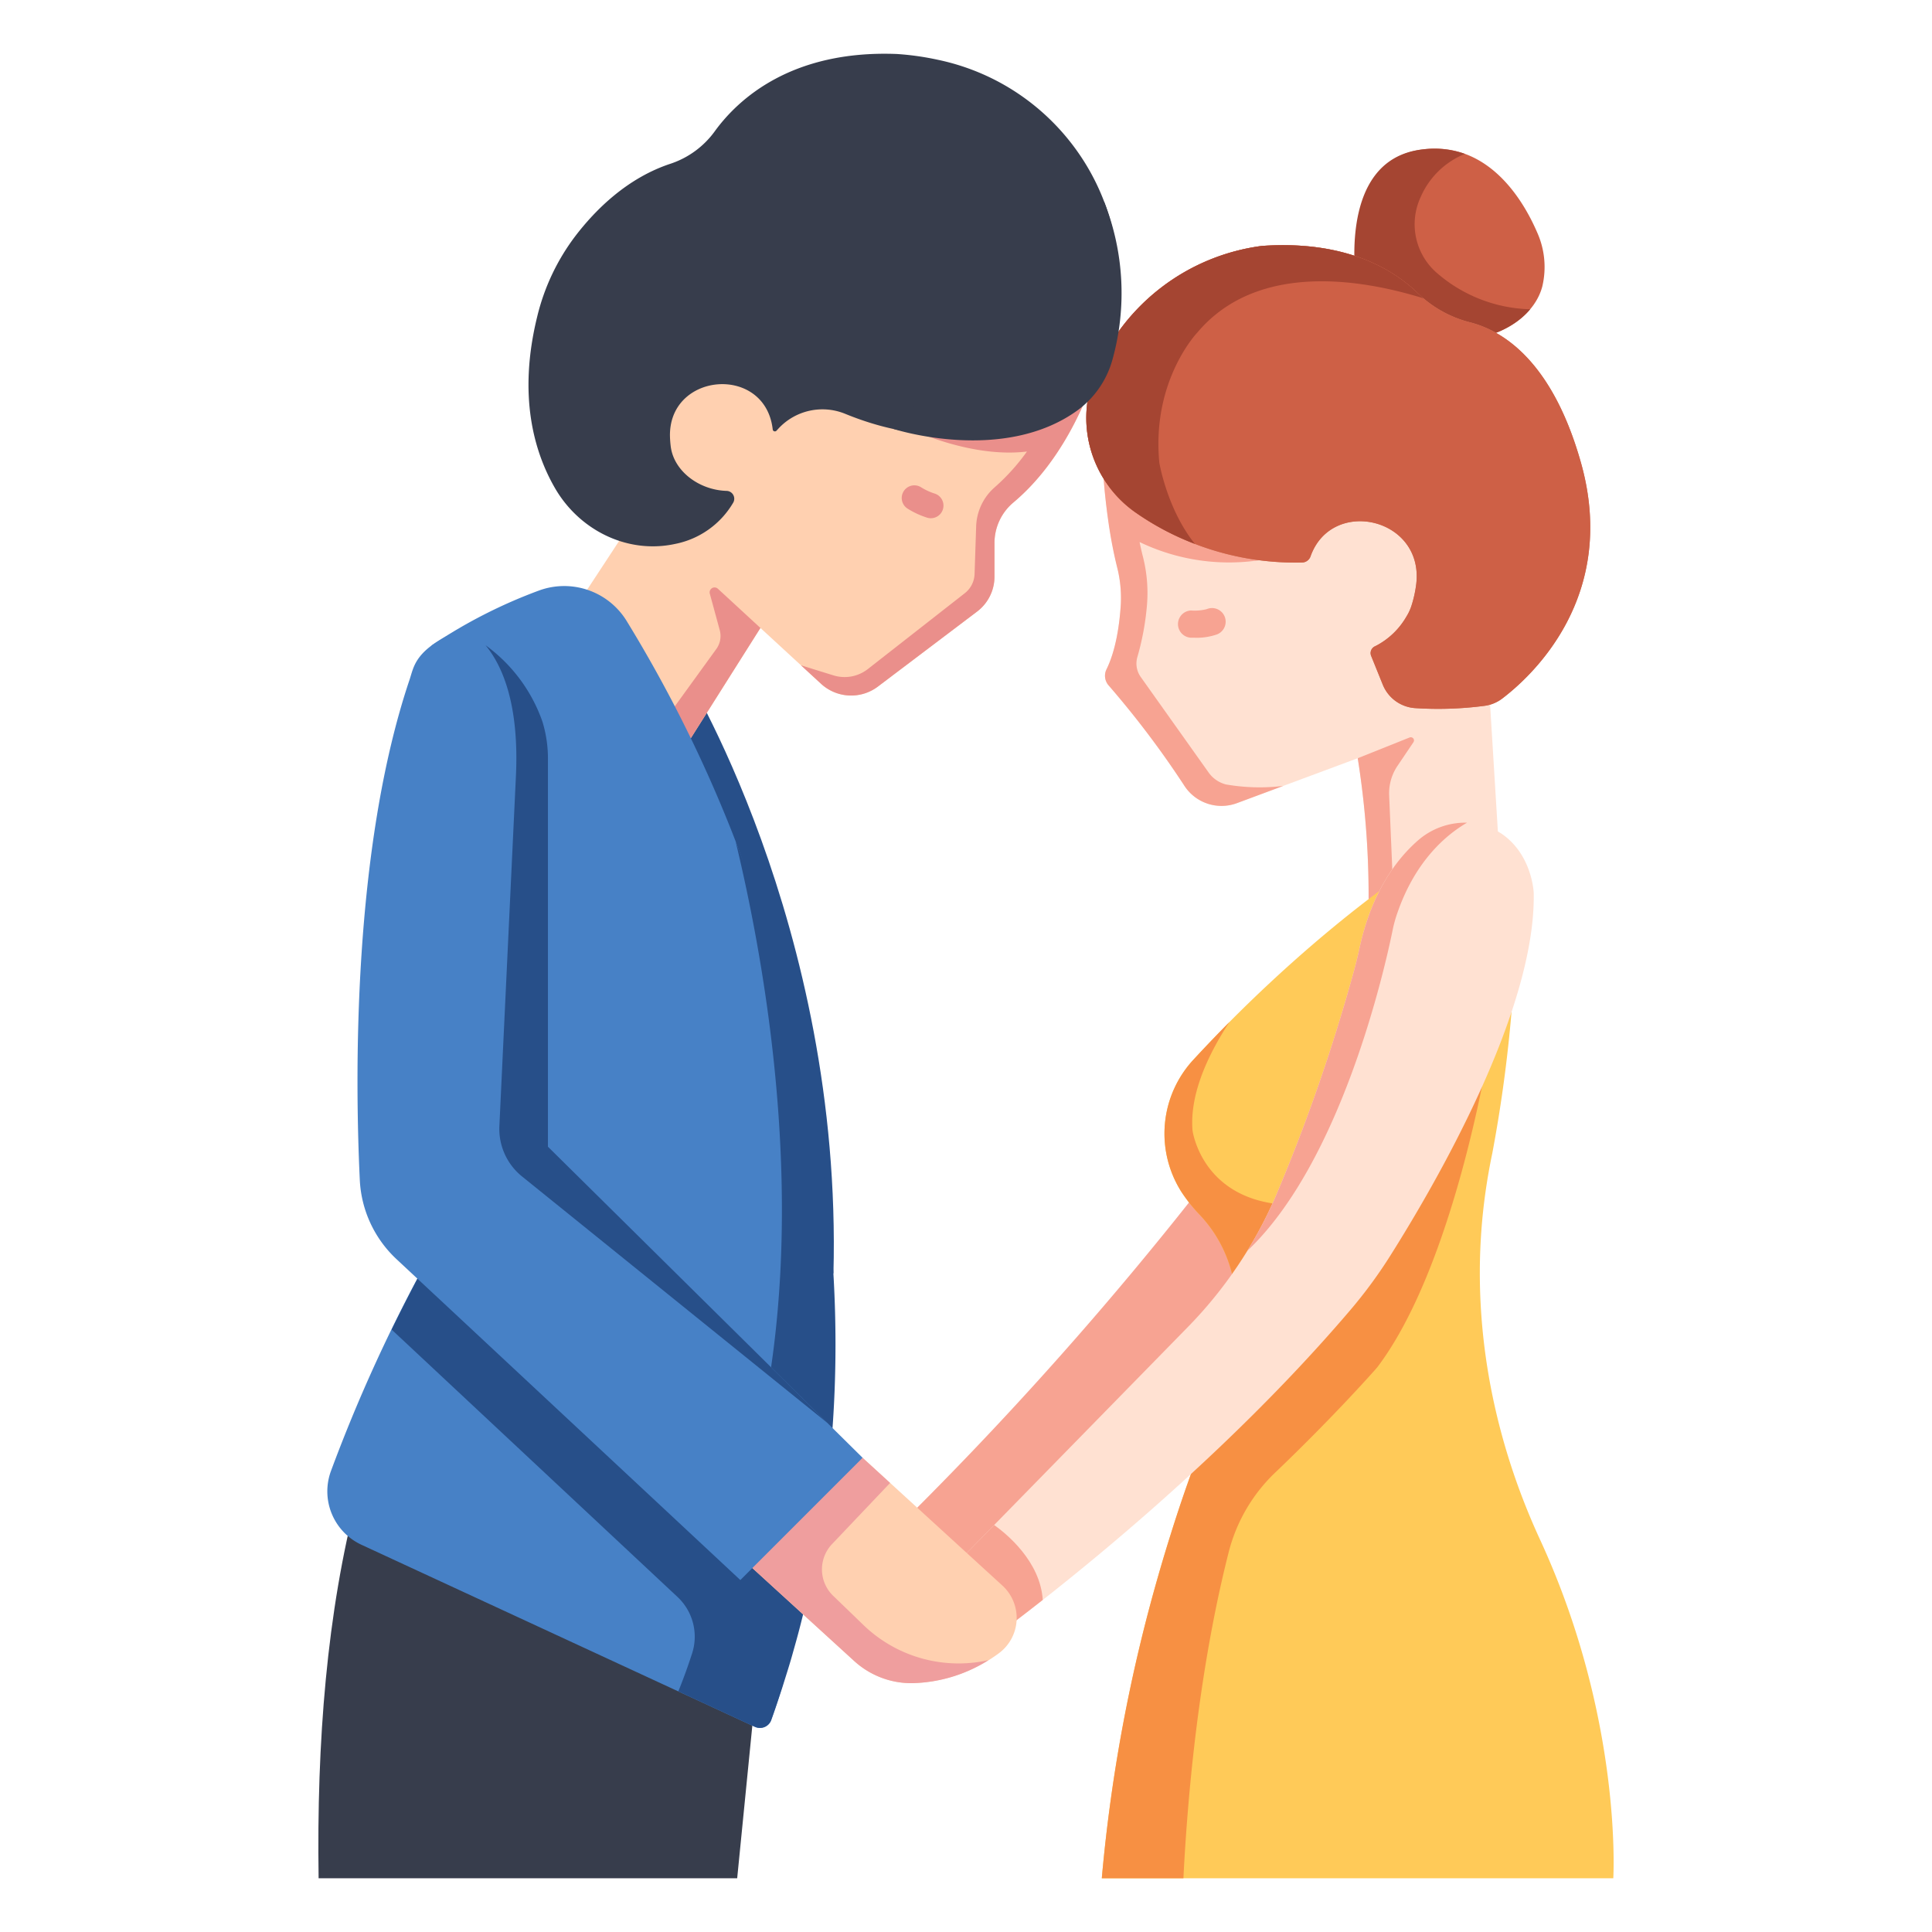 <svg id="icon" height="512" viewBox="0 0 340 340" width="512" xmlns="http://www.w3.org/2000/svg"><path d="m120.009 117.464s28.3 45.2 26.663 106.713l-35.8-97.986z" fill="#274f89"/><path d="m238.883 51.514s-4-23.336 11.563-25.228c11.6-1.411 17.708 9.145 20.063 14.6a14.84 14.84 0 0 1 .921 9.481c-1.1 4.353-6.014 9.407-16.3 9.762z" fill="#ce6046"/><path d="m250 34.709a14.345 14.345 0 0 1 7.8-7.626 16.206 16.206 0 0 0 -7.356-.8c-15.882 1.683-11.573 25.17-11.57 25.185s8.889 4.756 8.889 4.756l7.362 3.907c7.126-.246 11.672-2.746 14.16-5.706a26.009 26.009 0 0 1 -16.23-6.23 11.34 11.34 0 0 1 -3.055-13.486z" fill="#a54532"/><path d="m193.9 78.031a110.07 110.07 0 0 0 2.69 21.756 21.963 21.963 0 0 1 .64 6.841c-.217 3.239-.826 7.733-2.483 11.126a2.573 2.573 0 0 0 .32 2.826 163.193 163.193 0 0 1 13.292 17.583 7.794 7.794 0 0 0 9.321 3.178l21.268-7.91a155.1 155.1 0 0 1 1.669 32.834l23.113-17.832-2.481-40.448-4.77-25.375z" fill="#ffe1d2"/><path d="m215.76 138.051a5.363 5.363 0 0 1 -3.1-2.154l-11.916-16.769a4.088 4.088 0 0 1 -.577-3.532 46.853 46.853 0 0 0 1.661-8.888 25.861 25.861 0 0 0 -.7-8.771c-.226-.882-.413-1.725-.581-2.546a36.286 36.286 0 0 0 25.281 2.314l-18.1-18.662-7.1-.52-2.171-.159-2.621-.192-1.938-.141a119.641 119.641 0 0 0 1.23 14.3v.019c.365 2.434.836 4.96 1.446 7.39a21.933 21.933 0 0 1 .661 6.748c-.209 3.249-.811 7.824-2.492 11.266a2.573 2.573 0 0 0 .32 2.826 163.193 163.193 0 0 1 13.292 17.583 7.794 7.794 0 0 0 9.321 3.178l8.15-3.031a34.68 34.68 0 0 1 -10.066-.259z" fill="#f7a392"/><path d="m258.628 56.708a20.49 20.49 0 0 1 -9.22-5.2c-4.278-4.126-12.65-9.259-27.344-8.228a36.963 36.963 0 0 0 -29.3 22.369 20.319 20.319 0 0 0 6.9 24.415 49.344 49.344 0 0 0 29.491 8.929 1.613 1.613 0 0 0 1.472-1.062c3.7-10.505 19.958-6.842 18.612 4.815a20.867 20.867 0 0 1 -.827 3.8 8.718 8.718 0 0 1 -.926 1.995 13.229 13.229 0 0 1 -5.46 5.174 1.312 1.312 0 0 0 -.735 1.693l2.053 5.077a6.619 6.619 0 0 0 5.623 4.127 62.463 62.463 0 0 0 12.189-.385 6.554 6.554 0 0 0 3.182-1.272c5.017-3.8 20.6-17.841 13.857-41.626-5.095-17.98-13.881-23.199-19.567-24.621z" fill="#d37c5e"/><path d="m258.628 56.708a20.49 20.49 0 0 1 -9.22-5.2c-4.278-4.126-12.65-9.259-27.344-8.228a36.963 36.963 0 0 0 -29.3 22.369 20.319 20.319 0 0 0 6.9 24.415 49.344 49.344 0 0 0 29.491 8.929 1.613 1.613 0 0 0 1.472-1.062c3.7-10.505 19.958-6.842 18.612 4.815a20.867 20.867 0 0 1 -.827 3.8 8.718 8.718 0 0 1 -.926 1.995 13.229 13.229 0 0 1 -5.46 5.174 1.312 1.312 0 0 0 -.735 1.693l2.053 5.077a6.619 6.619 0 0 0 5.623 4.127 62.463 62.463 0 0 0 12.189-.385 6.554 6.554 0 0 0 3.182-1.272c5.017-3.8 20.6-17.841 13.857-41.626-5.095-17.98-13.881-23.199-19.567-24.621z" fill="#ce6046"/><path d="m210.225 112.231c-.225 0-.452 0-.683-.006a2.4 2.4 0 0 1 .035-4.791h.036a8.455 8.455 0 0 0 2.753-.237 2.4 2.4 0 1 1 1.586 4.521 10.888 10.888 0 0 1 -3.727.513z" fill="#f7a392"/><path d="m245.3 159.583-.832-19.613a8.627 8.627 0 0 1 1.466-5.187l2.808-4.166a.56.56 0 0 0 -.672-.833l-9.134 3.651a153.508 153.508 0 0 1 1.835 29.232z" fill="#f7a392"/><path d="m193.9 61.891s-3.753 16.578-15.486 26.482a9.355 9.355 0 0 0 -3.4 7.129v5.979a7.7 7.7 0 0 1 -3.056 6.14l-17.454 13.2a7.821 7.821 0 0 1 -10.016-.487l-10.662-9.821-13.288 21.038-17.824-26.837 12.617-19.227.4-31.844z" fill="#ffd0b0"/><path d="m193.9 61.891-29.81-3.147-4.018 16.7s10.744 5.238 20.657 4.014a37.127 37.127 0 0 1 -5.707 6.322 9.561 9.561 0 0 0 -3.234 6.809l-.279 8.423a4.473 4.473 0 0 1 -1.757 3.41l-17.031 13.323a6.629 6.629 0 0 1 -6.045 1.11l-5.718-1.77 3.529 3.25a7.82 7.82 0 0 0 10.015.487l17.455-13.2a7.694 7.694 0 0 0 3.056-6.14v-5.982a9.292 9.292 0 0 1 3.362-7.1c9.571-8.055 13.845-20.555 15.105-24.934l-.117.047c.354-1.013.537-1.622.537-1.622z" fill="#ea8f8b"/><path d="m194.731 61.671s-15.618 23.614-46.053 11.129a10.553 10.553 0 0 0 -11.717 2.658l-.311.336a.383.383 0 0 1 -.664-.215l-.011-.094c-1.392-11.479-18.584-9.962-18.063 1.589q.031.694.119 1.438c.522 4.4 5.008 7.732 9.826 7.875a1.384 1.384 0 0 1 1.167 2.088 15.273 15.273 0 0 1 -10.2 7.244c-8.378 1.827-16.847-2.382-21.146-9.8-3.678-6.354-6.578-16.26-3.125-30.257a38.31 38.31 0 0 1 6.683-14.1c3.564-4.668 9.184-10.28 16.864-12.782a15.742 15.742 0 0 0 7.755-5.769c4.108-5.611 13.462-14.221 31.945-13.511a48.815 48.815 0 0 1 7.246 1.021c22.5 4.717 36.769 27.589 30.181 49.616q-.234.763-.496 1.534z" fill="#373d4c"/><path d="m163.81 91.2a2.216 2.216 0 0 1 -.614-.087 14.861 14.861 0 0 1 -3.483-1.606 2.222 2.222 0 0 1 2.4-3.743 10.519 10.519 0 0 0 2.312 1.076 2.223 2.223 0 0 1 -.612 4.36z" fill="#ea8f8b"/><path d="m133.823 110.51-7.487-6.9a.866.866 0 0 0 -1.422.865l1.751 6.427a3.9 3.9 0 0 1 -.605 3.311l-8.887 12.269 3.362 5.063 8.211-13z" fill="#ea8f8b"/><path d="m62.86 263.285c-5.334 20.5-7.146 43.2-6.79 67.258h73.662l3.682-37.1z" fill="#373d4c"/><path d="m213.857 205.727a627.828 627.828 0 0 1 -57.788 64.885l9.922 11.814 62.822-59.341z" fill="#f7a392"/><path d="m248.419 152.87c-.577.193-18.675 12.243-38.326 33.544a19.136 19.136 0 0 0 -2.17 23.357 27.946 27.946 0 0 0 3.14 3.946 23.24 23.24 0 0 1 5.52 9.6 33.139 33.139 0 0 1 .786 3.468 33.572 33.572 0 0 1 -2.411 18.9 285.054 285.054 0 0 0 -21.06 84.857h90.014s1.7-27.977-12.888-59.591c-8.813-19.1-12.542-40.244-9.614-61.072.321-2.282.719-4.588 1.206-6.9a246.92 246.92 0 0 0 4.265-46.394 3.781 3.781 0 0 0 -2.533-3.491l-5.178-1.824a8.252 8.252 0 0 0 -5.159-.109z" fill="#ffca58"/><path d="m75.963 113.588a89.058 89.058 0 0 1 19.018-9.712 12.9 12.9 0 0 1 15.228 5.289 238.664 238.664 0 0 1 19.136 38.6s4.627 11.314 8.359 31.155c6.251 33.24 11.362 86.692-1.975 123.776a2.117 2.117 0 0 1 -2.877 1.2l-69.239-32.041a10.363 10.363 0 0 1 -5.4-12.9 276.62 276.62 0 0 1 17.245-37.655z" fill="#4781c6"/><path d="m249.409 51.507c-4.279-4.126-12.651-9.259-27.345-8.228a36.96 36.96 0 0 0 -29.3 22.369 20.319 20.319 0 0 0 6.9 24.415 47.286 47.286 0 0 0 10.619 5.656c-4.9-6.093-6.259-14.285-6.259-14.285-1.4-14.512 6.71-22.938 6.71-22.938 10.709-12.676 29.488-9.206 39.79-5.987-.38-.322-.755-.654-1.115-1.002z" fill="#a54532"/><path d="m157.293 75.5s19.318 6.26 32.459-3.379a16.524 16.524 0 0 0 6-8.757 43.621 43.621 0 0 0 -1.452-27.887z" fill="#373d4c"/><path d="m210.093 186.414a19.136 19.136 0 0 0 -2.17 23.357 27.946 27.946 0 0 0 3.14 3.946 23.24 23.24 0 0 1 5.52 9.6 33.139 33.139 0 0 1 .786 3.468 31.481 31.481 0 0 1 .44 4.746l2.627-.538 5.392-19c-14.434-1.107-15.965-13.065-15.965-13.065-.514-6.336 2.678-13.236 6.493-19.058q-3.087 3.114-6.263 6.544z" fill="#f79043"/><path d="m217.62 235.491a34.887 34.887 0 0 1 -2.662 10.195 257.746 257.746 0 0 0 -8.971 24.442c-.014.043-.027.089-.041.132q-.409 1.305-.819 2.659c-.036.12-.072.239-.109.359q-.409 1.357-.818 2.762c-.027.094-.055.186-.082.28-.06.2-.119.4-.179.611l.007-.006a282.383 282.383 0 0 0 -10.046 53.618h14.359c1.368-26.8 5.035-45.876 7.983-57.44a29.323 29.323 0 0 1 8.18-13.963c10.672-10.189 17.916-18.469 17.916-18.469 13.6-17.884 19.615-55.607 19.615-55.607z" fill="#f79043"/><path d="m249.508 147.924c-3.656 3.207-8.13 9-10.283 19.048-.437 2.041-.984 4.048-1.556 6.055a315.906 315.906 0 0 1 -13.28 37.763 76.157 76.157 0 0 1 -15.31 22.707l-46.551 47.578 8.3 10.035s37.857-26.556 66.852-60.616a82.924 82.924 0 0 0 6.967-9.482c7.629-12.075 25.659-42.892 25.263-63.872 0 0-.234-6.74-5.684-10.437a12.118 12.118 0 0 0 -14.718 1.221z" fill="#ffe1d2"/><path d="m245.036 163.9a23.588 23.588 0 0 1 .657-2.579c3.149-9.659 8.746-14.371 12.48-16.541a12.639 12.639 0 0 0 -8.665 3.149c-3.656 3.207-8.13 9-10.283 19.048-.437 2.041-.984 4.048-1.556 6.055a316.046 316.046 0 0 1 -13.279 37.758 76.718 76.718 0 0 1 -4.891 9.343l.007-.007c16.494-15.594 24.121-49.376 25.53-56.226z" fill="#f7a392"/><path d="m174.955 268.373-12.427 12.7 8.3 10.035s4.975-3.493 12.68-9.549c-.433-6.816-6.429-11.673-8.553-13.186z" fill="#f7a392"/><path d="m138.108 295.587c.354-1.125.708-2.25 1.04-3.374.223-.757.431-1.512.644-2.269.274-.974.547-1.947.8-2.919.22-.832.428-1.662.635-2.492.221-.887.44-1.773.647-2.658s.408-1.77.6-2.654q.268-1.222.519-2.441c.192-.935.381-1.868.558-2.8.143-.747.275-1.492.408-2.237.175-.982.35-1.964.509-2.943.108-.666.205-1.33.305-2 .159-1.044.32-2.089.461-3.13.007-.057.017-.115.025-.172 5.988-44.6-4.153-85.809-15.824-115.5 5.328 22.021 13.153 65.718 3.844 105.443-24.779-20.788-56.479-47.234-57.748-47.741l-.073 15.6c-2.453 4.539-4.616 8.766-6.534 12.688l50.3 47.042a9.576 9.576 0 0 1 2.582 9.917c-.6 1.865-1.39 4.123-2.431 6.708l2.357 1.091 11.119 5.144a2.117 2.117 0 0 0 2.877-1.2v-.015q.942-2.622 1.793-5.238c.208-.616.392-1.237.587-1.85z" fill="#274f89"/><path d="m151.806 256.543 24.585 22.478a7.722 7.722 0 0 1 -.712 12 26.778 26.778 0 0 1 -15.262 5.19 14.926 14.926 0 0 1 -10.111-3.919l-20.574-18.785z" fill="#ffd0b0"/><path d="m150.306 292.293a14.924 14.924 0 0 0 10.111 3.919 26.055 26.055 0 0 0 13.528-4.053 24.116 24.116 0 0 1 -22.038-6.223l-5.283-5.1a6.467 6.467 0 0 1 -.2-9.1l10.217-10.763-4.837-4.422-22.075 16.964z" fill="#ef9e9e"/><path d="m79.033 111.728c3.715-1.889 13.485 6.065 16.428 15.274a22.124 22.124 0 0 1 .966 6.743v68.055l55.379 54.746-21.518 21.519-60.516-56.48a20.412 20.412 0 0 1 -6.454-13.953c-.855-17.959-1.278-58.232 8.762-88.032.734-2.182.892-4.79 6.953-7.872z" fill="#4781c6"/><path d="m91.867 207.034 53.748 43.389-49.188-48.623v-68.055a22.124 22.124 0 0 0 -.966-6.745 28.006 28.006 0 0 0 -10.009-13.447c2.98 3.62 5.97 10.463 5.331 23.248l-2.9 61.354a10.757 10.757 0 0 0 3.984 8.879z" fill="#274f89"/></svg>